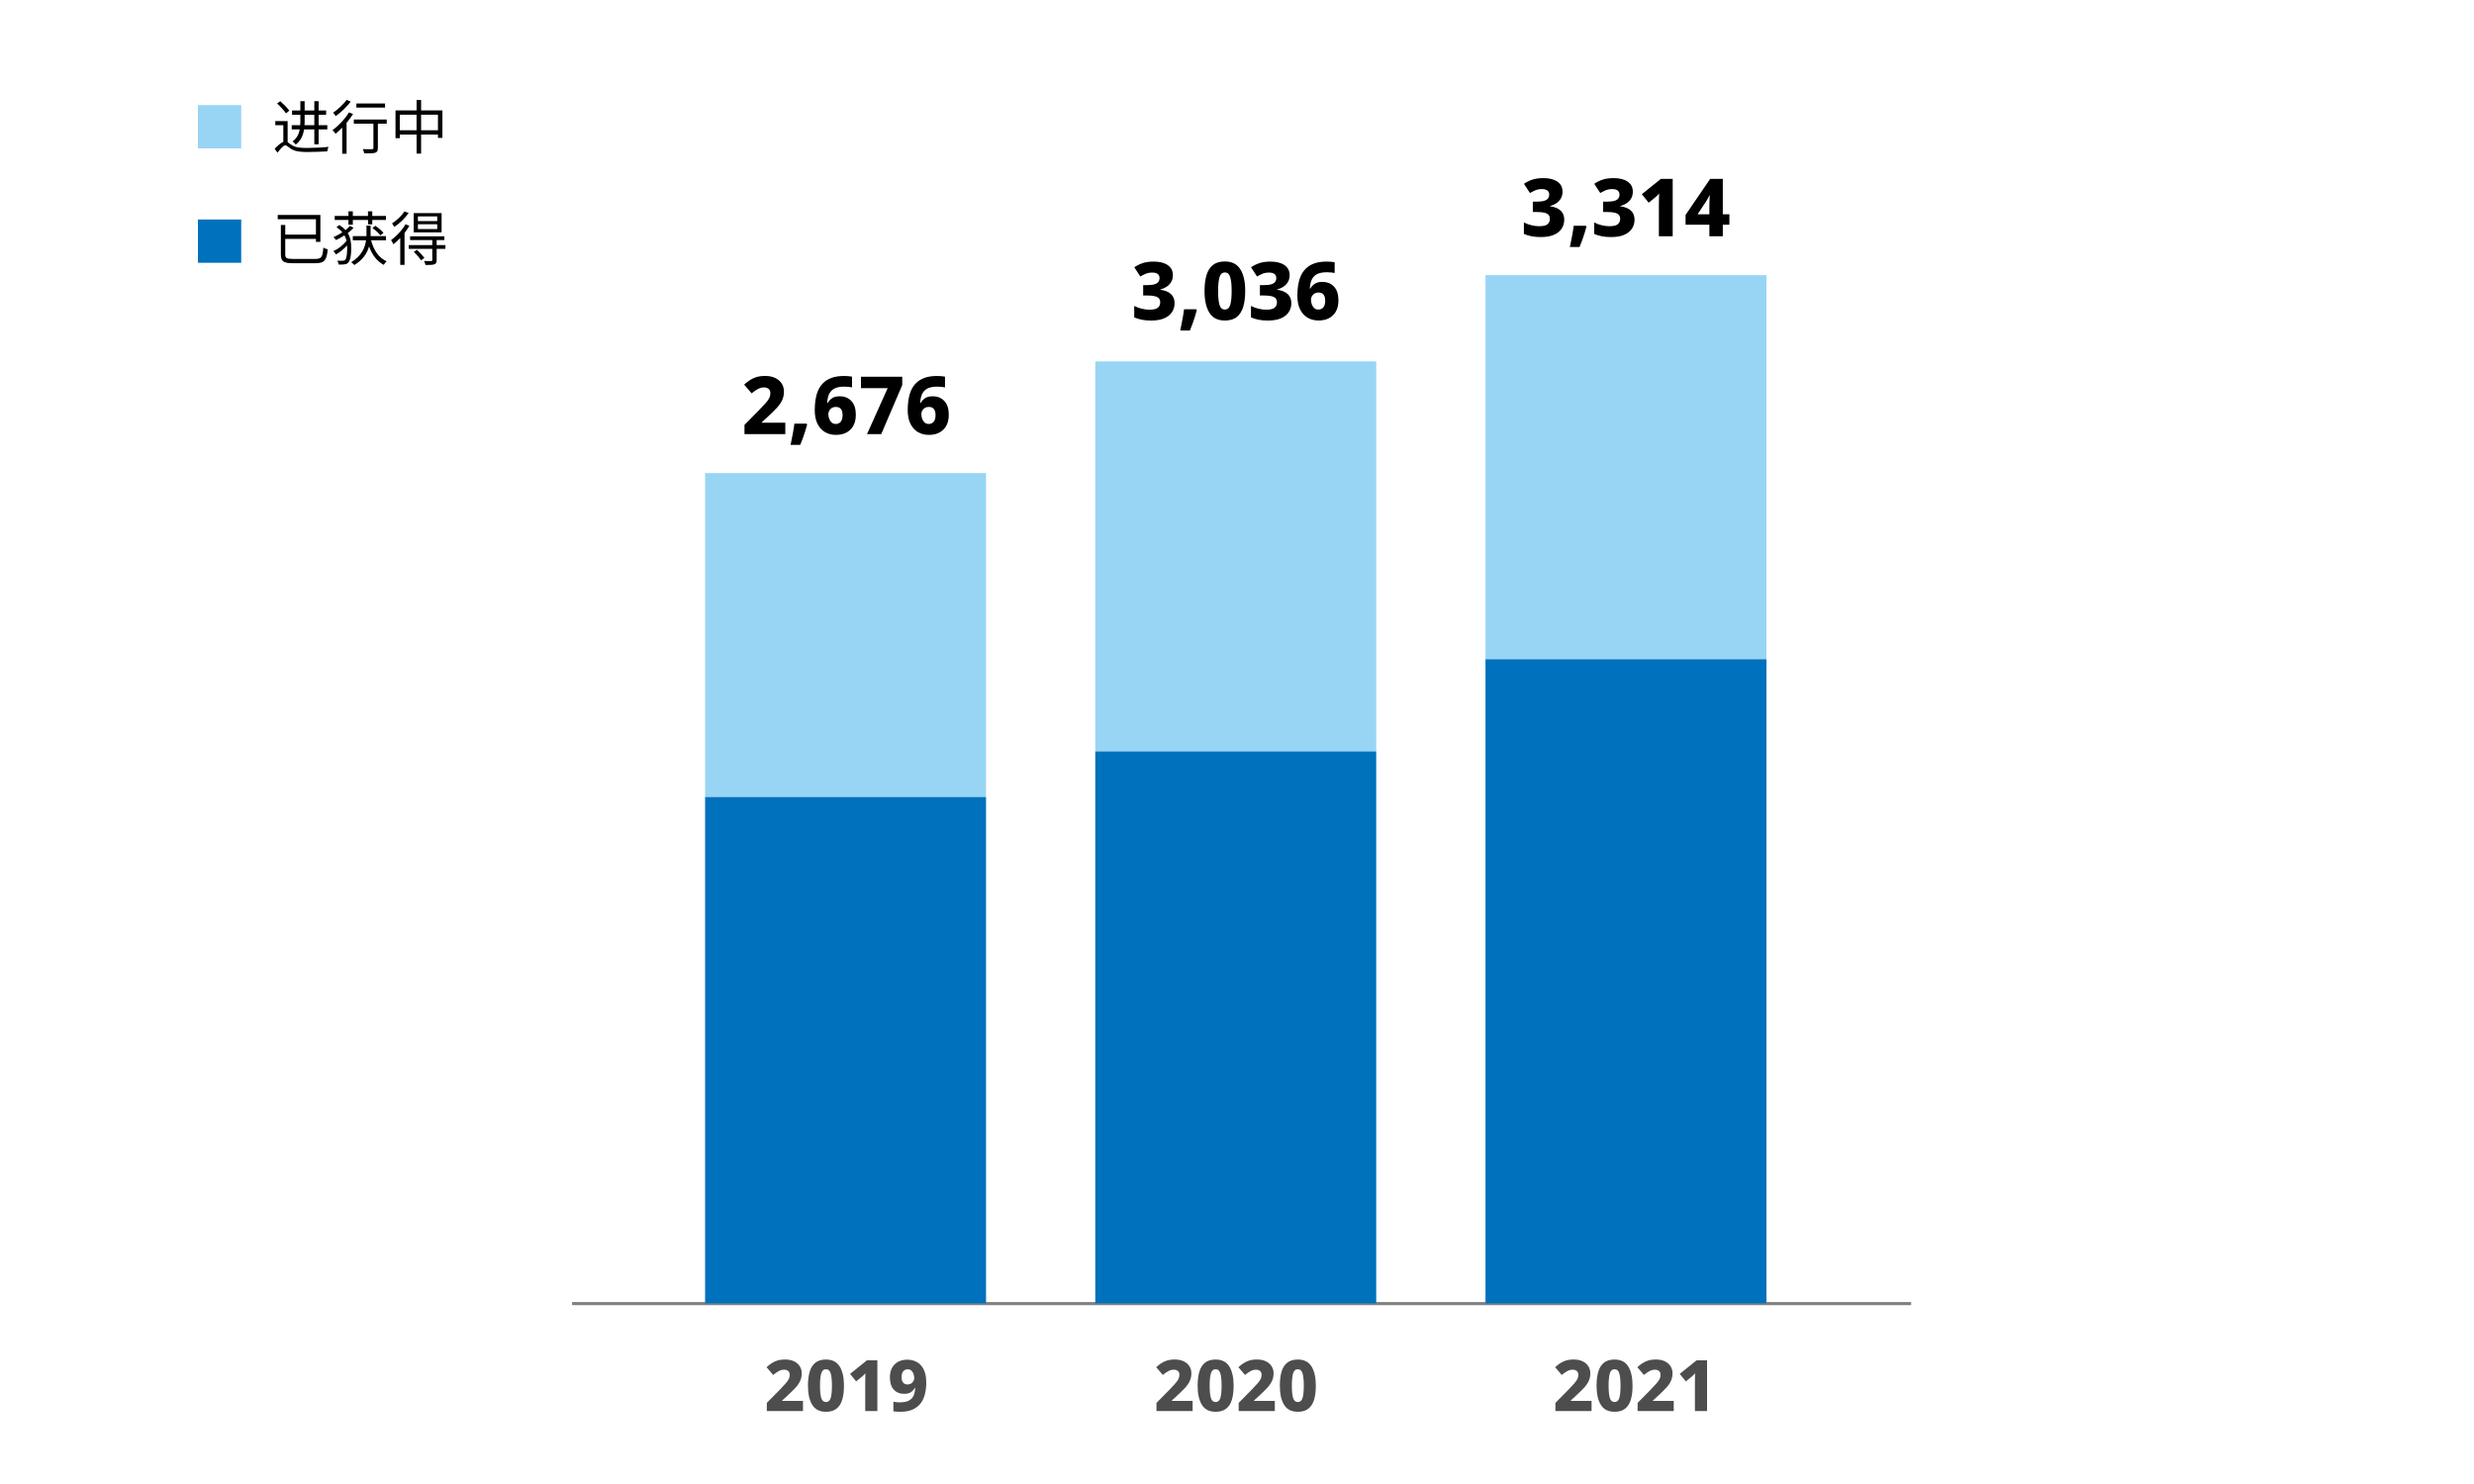 <?xml version="1.0" encoding="UTF-8"?><svg xmlns="http://www.w3.org/2000/svg" viewBox="0 0 800 480"><defs><style>.cls-1{fill:#0071bc;}.cls-2{fill:#98d5f4;}.cls-3{fill:#4d4d4d;}.cls-4{fill:none;stroke:gray;stroke-miterlimit:10;}</style></defs><g id="_021"><line class="cls-4" x1="185" y1="421.65" x2="618" y2="421.65"/><g><g><rect class="cls-2" x="228" y="153.02" width="90.85" height="104.77"/><rect class="cls-2" x="354.17" y="116.9" width="90.85" height="126.14"/><rect class="cls-2" x="480.35" y="89" width="90.85" height="124.23"/></g><g><rect class="cls-1" x="228" y="257.79" width="90.85" height="163.77"/><rect class="cls-1" x="354.17" y="243.04" width="90.85" height="178.52"/><rect class="cls-1" x="480.35" y="213.23" width="90.85" height="208.33"/></g></g></g><g id="Numbers"><g><path class="cls-3" d="M259.64,456.41h-11.68v-2.65l4.07-4.12c.83-.86,1.49-1.56,1.98-2.12,.49-.55,.84-1.04,1.05-1.46s.31-.87,.31-1.35c0-.58-.17-1.01-.52-1.28-.34-.27-.78-.4-1.3-.4-.58,0-1.15,.14-1.71,.44-.56,.29-1.17,.71-1.83,1.26l-2.14-2.51c.48-.43,.98-.83,1.52-1.21,.54-.38,1.17-.68,1.9-.92,.73-.24,1.61-.36,2.63-.36,1.1,0,2.05,.2,2.85,.59,.8,.39,1.41,.92,1.84,1.59,.43,.67,.64,1.43,.64,2.29,0,.92-.18,1.76-.53,2.51-.35,.75-.87,1.49-1.56,2.23-.69,.74-1.53,1.56-2.53,2.48l-1.7,1.56v.14h6.72v3.27Z"/><path class="cls-3" d="M272.91,448.2c0,1.76-.19,3.27-.56,4.53-.38,1.26-.99,2.22-1.84,2.9-.85,.68-1.99,1.01-3.42,1.01-2.02,0-3.5-.74-4.43-2.23s-1.39-3.56-1.39-6.21c0-1.76,.19-3.28,.56-4.54,.38-1.27,.99-2.24,1.84-2.91,.85-.67,1.99-1.01,3.42-1.01,2.01,0,3.48,.74,4.42,2.23,.93,1.49,1.4,3.57,1.4,6.23Zm-7.75,0c0,1.76,.13,3.09,.4,3.97,.27,.88,.78,1.32,1.53,1.32s1.26-.44,1.53-1.32c.27-.88,.4-2.21,.4-3.97s-.13-3.07-.4-3.97c-.27-.9-.78-1.35-1.53-1.35s-1.26,.45-1.53,1.35-.4,2.22-.4,3.97Z"/><path class="cls-3" d="M283.74,456.41h-3.96v-8.85c0-.2,0-.5,.01-.9,0-.4,.01-.82,.02-1.26,0-.45,.02-.84,.03-1.2-.12,.15-.29,.33-.51,.54-.21,.21-.41,.39-.6,.54l-1.89,1.54-1.96-2.44,5.45-4.39h3.38v16.42Z"/><path class="cls-3" d="M299.52,447.09c0,1.3-.13,2.53-.4,3.69-.27,1.16-.72,2.17-1.36,3.05-.64,.87-1.5,1.56-2.58,2.06-1.08,.5-2.43,.75-4.06,.75-.32,0-.7-.01-1.14-.03-.44-.02-.8-.06-1.09-.1v-3.13c.63,.14,1.3,.21,2.02,.21,1.3,0,2.31-.2,3.02-.59,.71-.39,1.22-.94,1.51-1.64s.46-1.52,.51-2.44h-.14c-.31,.54-.71,.99-1.22,1.36-.51,.37-1.26,.55-2.25,.55-1.4,0-2.51-.46-3.34-1.38-.83-.92-1.24-2.22-1.24-3.91,0-1.79,.51-3.2,1.52-4.22,1.01-1.02,2.4-1.53,4.16-1.53,1.13,0,2.16,.26,3.08,.78s1.65,1.32,2.18,2.4c.54,1.08,.81,2.46,.81,4.13Zm-5.98-4.19c-.6,0-1.08,.21-1.45,.62-.37,.41-.55,1.07-.55,1.96,0,.72,.16,1.29,.48,1.7s.81,.62,1.47,.62,1.14-.22,1.54-.65c.4-.44,.6-.9,.6-1.39,0-.46-.08-.91-.23-1.35-.15-.44-.38-.8-.69-1.08s-.7-.43-1.17-.43Z"/></g><g><path class="cls-3" d="M385.64,456.41h-11.68v-2.65l4.07-4.12c.83-.86,1.49-1.56,1.98-2.12,.49-.55,.84-1.04,1.05-1.46s.31-.87,.31-1.35c0-.58-.17-1.01-.52-1.28-.34-.27-.78-.4-1.3-.4-.58,0-1.15,.14-1.71,.44-.56,.29-1.17,.71-1.83,1.26l-2.14-2.51c.48-.43,.98-.83,1.52-1.21,.54-.38,1.17-.68,1.9-.92,.73-.24,1.61-.36,2.63-.36,1.1,0,2.05,.2,2.85,.59,.8,.39,1.41,.92,1.84,1.59,.43,.67,.64,1.43,.64,2.29,0,.92-.18,1.76-.53,2.51-.35,.75-.87,1.49-1.56,2.23-.69,.74-1.53,1.56-2.53,2.48l-1.7,1.56v.14h6.72v3.27Z"/><path class="cls-3" d="M398.91,448.2c0,1.76-.19,3.27-.56,4.53-.38,1.26-.99,2.22-1.84,2.9-.85,.68-1.99,1.01-3.42,1.01-2.02,0-3.5-.74-4.43-2.23s-1.39-3.56-1.39-6.21c0-1.76,.19-3.28,.56-4.54,.38-1.27,.99-2.24,1.84-2.91,.85-.67,1.99-1.01,3.42-1.01,2.01,0,3.48,.74,4.42,2.23,.93,1.49,1.4,3.57,1.4,6.23Zm-7.75,0c0,1.76,.13,3.09,.4,3.97,.27,.88,.78,1.32,1.53,1.32s1.26-.44,1.53-1.32c.27-.88,.4-2.21,.4-3.97s-.13-3.07-.4-3.97c-.27-.9-.78-1.35-1.53-1.35s-1.26,.45-1.53,1.35-.4,2.22-.4,3.97Z"/><path class="cls-3" d="M412.22,456.41h-11.68v-2.65l4.07-4.12c.83-.86,1.49-1.56,1.98-2.12,.49-.55,.84-1.04,1.05-1.46s.31-.87,.31-1.35c0-.58-.17-1.01-.52-1.28-.34-.27-.78-.4-1.3-.4-.58,0-1.15,.14-1.71,.44-.56,.29-1.17,.71-1.83,1.26l-2.14-2.51c.48-.43,.98-.83,1.52-1.21,.54-.38,1.17-.68,1.9-.92,.73-.24,1.61-.36,2.63-.36,1.1,0,2.05,.2,2.85,.59,.8,.39,1.41,.92,1.84,1.59,.43,.67,.64,1.43,.64,2.29,0,.92-.18,1.76-.53,2.51-.35,.75-.87,1.49-1.56,2.23-.69,.74-1.53,1.56-2.53,2.48l-1.7,1.56v.14h6.72v3.27Z"/><path class="cls-3" d="M425.49,448.2c0,1.76-.19,3.27-.56,4.53-.38,1.26-.99,2.22-1.84,2.9-.85,.68-1.99,1.01-3.42,1.01-2.02,0-3.5-.74-4.43-2.23s-1.39-3.56-1.39-6.21c0-1.76,.19-3.28,.56-4.54,.38-1.27,.99-2.24,1.84-2.91,.85-.67,1.99-1.01,3.42-1.01,2.01,0,3.48,.74,4.42,2.23,.93,1.49,1.4,3.57,1.4,6.23Zm-7.75,0c0,1.76,.13,3.09,.4,3.97,.27,.88,.78,1.32,1.53,1.32s1.26-.44,1.53-1.32c.27-.88,.4-2.21,.4-3.97s-.13-3.07-.4-3.97c-.27-.9-.78-1.35-1.53-1.35s-1.26,.45-1.53,1.35-.4,2.22-.4,3.97Z"/></g><g><path class="cls-3" d="M514.64,456.41h-11.68v-2.65l4.07-4.12c.83-.86,1.49-1.56,1.98-2.12,.49-.55,.84-1.04,1.05-1.46s.31-.87,.31-1.35c0-.58-.17-1.01-.52-1.28-.34-.27-.78-.4-1.3-.4-.58,0-1.15,.14-1.71,.44-.56,.29-1.17,.71-1.83,1.26l-2.14-2.51c.48-.43,.98-.83,1.52-1.21,.54-.38,1.17-.68,1.9-.92,.73-.24,1.61-.36,2.63-.36,1.1,0,2.05,.2,2.85,.59,.8,.39,1.41,.92,1.84,1.59,.43,.67,.64,1.43,.64,2.29,0,.92-.18,1.76-.53,2.51-.35,.75-.87,1.49-1.56,2.23-.69,.74-1.53,1.56-2.53,2.48l-1.7,1.56v.14h6.72v3.27Z"/><path class="cls-3" d="M527.91,448.2c0,1.76-.19,3.27-.56,4.53-.38,1.26-.99,2.22-1.84,2.9-.85,.68-1.99,1.01-3.42,1.01-2.02,0-3.5-.74-4.43-2.23s-1.39-3.56-1.39-6.21c0-1.76,.19-3.28,.56-4.54,.38-1.27,.99-2.24,1.84-2.91,.85-.67,1.99-1.01,3.42-1.01,2.01,0,3.48,.74,4.42,2.23,.93,1.49,1.4,3.57,1.4,6.23Zm-7.75,0c0,1.76,.13,3.09,.4,3.97,.27,.88,.78,1.32,1.53,1.32s1.26-.44,1.53-1.32c.27-.88,.4-2.21,.4-3.97s-.13-3.07-.4-3.97c-.27-.9-.78-1.35-1.53-1.35s-1.26,.45-1.53,1.35-.4,2.22-.4,3.97Z"/><path class="cls-3" d="M541.22,456.41h-11.68v-2.65l4.07-4.12c.83-.86,1.49-1.56,1.98-2.12,.49-.55,.84-1.04,1.05-1.46s.31-.87,.31-1.35c0-.58-.17-1.01-.52-1.28-.34-.27-.78-.4-1.3-.4-.58,0-1.15,.14-1.71,.44-.56,.29-1.17,.71-1.83,1.26l-2.14-2.51c.48-.43,.98-.83,1.52-1.21,.54-.38,1.17-.68,1.9-.92,.73-.24,1.61-.36,2.63-.36,1.1,0,2.05,.2,2.85,.59,.8,.39,1.41,.92,1.84,1.59,.43,.67,.64,1.43,.64,2.29,0,.92-.18,1.76-.53,2.51-.35,.75-.87,1.49-1.56,2.23-.69,.74-1.53,1.56-2.53,2.48l-1.7,1.56v.14h6.72v3.27Z"/><path class="cls-3" d="M552.03,456.41h-3.96v-8.85c0-.2,0-.5,.01-.9,0-.4,.01-.82,.02-1.26,0-.45,.02-.84,.03-1.2-.12,.15-.29,.33-.51,.54-.21,.21-.41,.39-.6,.54l-1.89,1.54-1.96-2.44,5.45-4.39h3.38v16.42Z"/></g><g><path d="M379.27,88.95c0,.87-.18,1.61-.55,2.24-.36,.62-.85,1.14-1.47,1.55s-1.3,.71-2.04,.9v.08c1.47,.19,2.61,.65,3.41,1.37,.8,.72,1.2,1.71,1.2,2.98,0,1.04-.27,1.99-.81,2.83-.54,.85-1.36,1.53-2.48,2.03s-2.56,.75-4.33,.75c-1.11,0-2.09-.09-2.95-.26s-1.69-.42-2.48-.75v-3.72c.8,.42,1.63,.72,2.5,.92,.87,.2,1.66,.3,2.39,.3,1.32,0,2.23-.21,2.74-.64,.51-.42,.77-1.01,.77-1.75,0-.47-.12-.87-.36-1.2-.24-.33-.67-.58-1.29-.75s-1.48-.26-2.59-.26h-1.27v-3.35h1.3c1.06,0,1.87-.1,2.44-.29,.57-.19,.97-.45,1.21-.79,.23-.34,.35-.72,.35-1.16,0-1.21-.8-1.82-2.39-1.82-.85,0-1.61,.16-2.28,.47s-1.18,.58-1.55,.81l-1.95-2.99c.75-.52,1.61-.96,2.6-1.31,.99-.35,2.22-.53,3.69-.53,1.91,0,3.42,.38,4.52,1.14,1.11,.76,1.66,1.84,1.66,3.22Z"/><path d="M386.81,100.03l.18,.29c-.16,.62-.36,1.33-.6,2.11-.24,.78-.51,1.56-.79,2.34-.29,.78-.57,1.49-.84,2.13h-3.12c.24-1.11,.48-2.29,.71-3.54,.23-1.25,.41-2.36,.53-3.33h3.93Z"/><path d="M402.65,94.13c0,1.99-.21,3.7-.64,5.12s-1.12,2.51-2.08,3.28-2.25,1.14-3.86,1.14c-2.29,0-3.96-.84-5-2.52-1.05-1.68-1.57-4.02-1.57-7.02,0-1.99,.21-3.71,.64-5.13,.42-1.43,1.12-2.53,2.08-3.29,.96-.76,2.25-1.14,3.86-1.14,2.27,0,3.93,.84,4.99,2.52,1.06,1.68,1.59,4.03,1.59,7.05Zm-8.76,0c0,1.99,.15,3.49,.46,4.49,.3,1,.88,1.5,1.73,1.5s1.43-.5,1.73-1.5c.3-1,.46-2.49,.46-4.49s-.15-3.47-.46-4.48c-.3-1.01-.88-1.52-1.73-1.52s-1.43,.51-1.73,1.52c-.3,1.01-.46,2.51-.46,4.48Z"/><path d="M417.02,88.95c0,.87-.18,1.61-.55,2.24-.36,.62-.85,1.14-1.47,1.55s-1.3,.71-2.04,.9v.08c1.47,.19,2.61,.65,3.41,1.37,.8,.72,1.2,1.71,1.2,2.98,0,1.04-.27,1.99-.81,2.83-.54,.85-1.36,1.53-2.48,2.03s-2.56,.75-4.33,.75c-1.11,0-2.09-.09-2.95-.26s-1.69-.42-2.48-.75v-3.72c.8,.42,1.63,.72,2.5,.92,.87,.2,1.66,.3,2.39,.3,1.32,0,2.23-.21,2.74-.64,.51-.42,.77-1.01,.77-1.75,0-.47-.12-.87-.36-1.2-.24-.33-.67-.58-1.29-.75s-1.48-.26-2.59-.26h-1.27v-3.35h1.3c1.06,0,1.87-.1,2.44-.29,.57-.19,.97-.45,1.21-.79,.23-.34,.35-.72,.35-1.16,0-1.21-.8-1.82-2.39-1.82-.85,0-1.61,.16-2.28,.47s-1.18,.58-1.55,.81l-1.95-2.99c.75-.52,1.61-.96,2.6-1.31,.99-.35,2.22-.53,3.69-.53,1.91,0,3.42,.38,4.52,1.14,1.11,.76,1.66,1.84,1.66,3.22Z"/><path d="M419.52,95.53c0-1.06,.08-2.12,.23-3.17,.16-1.06,.43-2.05,.82-2.98,.39-.93,.94-1.75,1.65-2.47,.71-.72,1.62-1.28,2.73-1.69,1.11-.41,2.46-.61,4.06-.61,.36,0,.8,.02,1.31,.05,.51,.04,.93,.09,1.26,.16v3.48c-.35-.07-.72-.12-1.13-.17s-.86-.07-1.37-.07c-1.4,0-2.5,.22-3.28,.65-.78,.43-1.34,1.05-1.68,1.85-.34,.8-.53,1.73-.58,2.78h.16c.35-.61,.82-1.12,1.43-1.54,.61-.42,1.41-.62,2.42-.62,1.63,0,2.91,.52,3.85,1.56s1.4,2.5,1.4,4.39c0,2.06-.58,3.67-1.73,4.81s-2.72,1.72-4.69,1.72c-1.3,0-2.47-.29-3.5-.87-1.03-.58-1.85-1.47-2.46-2.68-.61-1.2-.91-2.73-.91-4.59Zm6.79,4.6c.66,0,1.19-.23,1.6-.7,.41-.47,.61-1.21,.61-2.21,0-.8-.17-1.43-.52-1.9s-.89-.7-1.64-.7-1.36,.24-1.79,.73c-.43,.48-.65,1.01-.65,1.59,0,.5,.09,1,.26,1.49,.17,.49,.44,.9,.79,1.22,.35,.32,.8,.48,1.34,.48Z"/></g><g><path d="M505.27,61.95c0,.87-.18,1.61-.55,2.24-.36,.62-.85,1.14-1.47,1.55s-1.3,.71-2.04,.9v.08c1.47,.19,2.61,.65,3.41,1.37,.8,.72,1.2,1.71,1.2,2.98,0,1.04-.27,1.99-.81,2.83-.54,.85-1.36,1.53-2.48,2.03s-2.56,.75-4.33,.75c-1.11,0-2.09-.09-2.95-.26s-1.69-.42-2.48-.75v-3.72c.8,.42,1.63,.72,2.5,.92,.87,.2,1.66,.3,2.39,.3,1.32,0,2.23-.21,2.74-.64,.51-.42,.77-1.01,.77-1.75,0-.47-.12-.87-.36-1.2-.24-.33-.67-.58-1.29-.75s-1.48-.26-2.59-.26h-1.27v-3.35h1.3c1.06,0,1.87-.1,2.44-.29,.57-.19,.97-.45,1.21-.79,.23-.34,.35-.72,.35-1.16,0-1.21-.8-1.82-2.39-1.82-.85,0-1.61,.16-2.28,.47s-1.18,.58-1.55,.81l-1.95-2.99c.75-.52,1.61-.96,2.6-1.31,.99-.35,2.22-.53,3.69-.53,1.91,0,3.42,.38,4.52,1.14,1.11,.76,1.66,1.84,1.66,3.22Z"/><path d="M512.81,73.03l.18,.29c-.16,.62-.36,1.33-.6,2.11-.24,.78-.51,1.56-.79,2.34-.29,.78-.57,1.49-.84,2.13h-3.12c.24-1.11,.48-2.29,.71-3.54,.23-1.25,.41-2.36,.53-3.33h3.93Z"/><path d="M528,61.95c0,.87-.18,1.61-.55,2.24-.36,.62-.85,1.14-1.47,1.55s-1.3,.71-2.04,.9v.08c1.47,.19,2.61,.65,3.41,1.37,.8,.72,1.2,1.71,1.2,2.98,0,1.04-.27,1.99-.81,2.83-.54,.85-1.36,1.53-2.48,2.03s-2.56,.75-4.33,.75c-1.11,0-2.09-.09-2.95-.26s-1.69-.42-2.48-.75v-3.72c.8,.42,1.63,.72,2.5,.92,.87,.2,1.66,.3,2.39,.3,1.32,0,2.23-.21,2.74-.64,.51-.42,.77-1.01,.77-1.75,0-.47-.12-.87-.36-1.2-.24-.33-.67-.58-1.29-.75s-1.48-.26-2.59-.26h-1.27v-3.35h1.3c1.06,0,1.87-.1,2.44-.29,.57-.19,.97-.45,1.21-.79,.23-.34,.35-.72,.35-1.16,0-1.21-.8-1.82-2.39-1.82-.85,0-1.61,.16-2.28,.47s-1.18,.58-1.55,.81l-1.95-2.99c.75-.52,1.61-.96,2.6-1.31,.99-.35,2.22-.53,3.69-.53,1.91,0,3.42,.38,4.52,1.14,1.11,.76,1.66,1.84,1.66,3.22Z"/><path d="M540.89,76.41h-4.47v-10.01c0-.23,0-.56,.01-1.01,0-.45,.02-.93,.03-1.43,0-.5,.02-.95,.04-1.35-.14,.17-.33,.38-.57,.61-.24,.23-.47,.44-.68,.61l-2.13,1.74-2.21-2.76,6.16-4.96h3.82v18.56Z"/><path d="M559.22,72.69h-2.13v3.72h-4.34v-3.72h-7.7v-3.17l7.96-11.67h4.08v11.46h2.13v3.38Zm-6.47-3.38v-2.68c0-.35,0-.77,.03-1.27,.02-.5,.03-.96,.05-1.38s.04-.68,.05-.78h-.13c-.16,.36-.31,.69-.47,.97-.16,.29-.35,.6-.57,.95l-2.78,4.19h3.82Z"/></g><g><path d="M253.95,140.41h-13.21v-2.99l4.6-4.65c.94-.97,1.68-1.77,2.24-2.39s.95-1.17,1.18-1.65c.23-.48,.35-.98,.35-1.52,0-.66-.2-1.14-.58-1.44-.39-.3-.88-.46-1.47-.46-.66,0-1.3,.17-1.94,.49-.63,.33-1.32,.81-2.07,1.43l-2.42-2.83c.54-.48,1.11-.94,1.72-1.36,.61-.42,1.32-.77,2.14-1.04,.82-.27,1.82-.4,2.98-.4,1.25,0,2.32,.22,3.22,.66s1.59,1.04,2.08,1.79c.48,.75,.73,1.62,.73,2.59,0,1.04-.2,1.99-.6,2.83-.4,.85-.99,1.69-1.77,2.52-.78,.83-1.73,1.77-2.86,2.81l-1.92,1.77v.16h7.59v3.69Z"/><path d="M260.81,137.03l.18,.29c-.16,.62-.36,1.33-.6,2.11-.24,.78-.51,1.56-.79,2.34-.29,.78-.57,1.49-.84,2.13h-3.12c.24-1.11,.48-2.29,.71-3.54,.23-1.25,.41-2.36,.53-3.33h3.93Z"/><path d="M263.46,132.53c0-1.06,.08-2.12,.23-3.17,.16-1.06,.43-2.05,.82-2.98,.39-.93,.94-1.75,1.65-2.47,.71-.72,1.62-1.28,2.73-1.69,1.11-.41,2.46-.61,4.06-.61,.36,0,.8,.02,1.31,.05,.51,.04,.93,.09,1.26,.16v3.48c-.35-.07-.72-.12-1.13-.17s-.86-.07-1.37-.07c-1.4,0-2.5,.22-3.28,.65-.78,.43-1.34,1.05-1.68,1.85-.34,.8-.53,1.73-.58,2.78h.16c.35-.61,.82-1.12,1.43-1.54,.61-.42,1.41-.62,2.42-.62,1.63,0,2.91,.52,3.85,1.56s1.4,2.5,1.4,4.39c0,2.06-.58,3.67-1.73,4.81s-2.72,1.72-4.69,1.72c-1.3,0-2.47-.29-3.5-.87-1.03-.58-1.85-1.47-2.46-2.68-.61-1.2-.91-2.73-.91-4.59Zm6.79,4.6c.66,0,1.19-.23,1.6-.7,.41-.47,.61-1.21,.61-2.21,0-.8-.17-1.43-.52-1.9s-.89-.7-1.64-.7-1.36,.24-1.79,.73c-.43,.48-.65,1.01-.65,1.59,0,.5,.09,1,.26,1.49,.17,.49,.44,.9,.79,1.22,.35,.32,.8,.48,1.34,.48Z"/><path d="M280.36,140.41l6.68-14.87h-8.63v-3.69h13.34v2.7l-6.79,15.86h-4.6Z"/><path d="M293.52,132.53c0-1.06,.08-2.12,.23-3.17,.16-1.06,.43-2.05,.82-2.98,.39-.93,.94-1.75,1.65-2.47,.71-.72,1.62-1.28,2.73-1.69,1.11-.41,2.46-.61,4.06-.61,.36,0,.8,.02,1.31,.05,.51,.04,.93,.09,1.26,.16v3.48c-.35-.07-.72-.12-1.13-.17s-.86-.07-1.37-.07c-1.4,0-2.5,.22-3.28,.65-.78,.43-1.34,1.05-1.68,1.85-.34,.8-.53,1.73-.58,2.78h.16c.35-.61,.82-1.12,1.43-1.54,.61-.42,1.41-.62,2.42-.62,1.63,0,2.91,.52,3.85,1.56s1.4,2.5,1.4,4.39c0,2.06-.58,3.67-1.73,4.81s-2.72,1.72-4.69,1.72c-1.3,0-2.47-.29-3.5-.87-1.03-.58-1.85-1.47-2.46-2.68-.61-1.2-.91-2.73-.91-4.59Zm6.79,4.6c.66,0,1.19-.23,1.6-.7,.41-.47,.61-1.21,.61-2.21,0-.8-.17-1.43-.52-1.9s-.89-.7-1.64-.7-1.36,.24-1.79,.73c-.43,.48-.65,1.01-.65,1.59,0,.5,.09,1,.26,1.49,.17,.49,.44,.9,.79,1.22,.35,.32,.8,.48,1.34,.48Z"/></g><rect class="cls-2" x="64" y="34" width="14" height="14"/><rect class="cls-1" x="64" y="71" width="14" height="14"/></g><g id="Labels-CHS"><g><path d="M93,45.98c.36,.23,.76,.59,1.39,.97,1.23,.78,2.81,.91,4.96,.91s5.05-.15,6.88-.36c-.15,.38-.38,1.06-.42,1.46-1.33,.09-4.69,.21-6.52,.21-2.34,0-3.91-.23-5.22-1.04-.76-.51-1.39-1.14-1.79-1.14-.65,0-1.58,1.12-2.54,2.41l-.93-1.27c1.01-1.06,1.98-1.92,2.81-2.24v-5.39h-2.6v-1.33h3.99v6.82Zm-.51-9.31c-.59-.88-1.84-2.24-2.89-3.19l1.01-.76c1.04,.91,2.34,2.22,2.94,3.06l-1.06,.89Zm5.83,5.19c-.28,1.8-1.01,3.63-2.68,4.9-.19-.27-.72-.8-1.03-1.01,1.42-1.06,2.05-2.47,2.32-3.89h-2.6v-1.37h2.75c.04-.4,.04-.78,.04-1.18v-2.2h-2.68v-1.37h2.68v-3.02h1.39v3.02h3.13v-3.02h1.39v3.02h2.43v1.37h-2.43v3.38h2.81v1.37h-2.81v4.81h-1.39v-4.81h-3.33Zm.19-2.53c0,.38,0,.76-.04,1.16h3.17v-3.38h-3.13v2.22Z"/><path d="M114.16,36.86c-.59,.97-1.31,1.94-2.09,2.87v9.99h-1.41v-8.44c-.72,.74-1.44,1.43-2.15,1.98-.21-.29-.7-.89-.99-1.18,1.96-1.39,4.01-3.57,5.32-5.72l1.31,.49Zm-.74-4.01c-1.24,1.67-3.17,3.51-4.86,4.71-.21-.3-.59-.86-.84-1.12,1.58-1.06,3.4-2.77,4.35-4.12l1.35,.53Zm11.64,7.16h-2.87v7.85c0,.87-.21,1.31-.84,1.54-.65,.21-1.71,.21-3.57,.21-.06-.38-.25-.97-.46-1.37,1.35,.04,2.6,.04,2.96,.02,.36-.02,.47-.1,.47-.42v-7.83h-6.34v-1.35h10.64v1.35Zm-.55-5.21h-9.27v-1.33h9.27v1.33Z"/><path d="M143.06,35.71v8.89h-1.44v-1.08h-5.45v6.16h-1.46v-6.16h-5.43v1.18h-1.39v-8.98h6.82v-3.38h1.46v3.38h6.9Zm-8.36,6.42v-5.03h-5.43v5.03h5.43Zm6.92,0v-5.03h-5.45v5.03h5.45Z"/><path d="M101.93,83.75c2.07,0,2.37-.63,2.64-3.68,.38,.27,1.01,.49,1.42,.57-.36,3.48-.99,4.5-4.08,4.5h-7.1c-3.04,0-3.99-.53-3.99-2.87v-9.5h1.42v3.12h9.92v-4.98h-12.35v-1.39h13.79v8.7h-1.44v-.95h-9.92v5.02c0,1.2,.42,1.46,2.47,1.46h7.22Z"/><path d="M114.33,73.7c-.51,.59-1.18,1.16-1.88,1.69,.95,1.56,1.12,3.19,1.12,4.86,0,2.17-.21,3.82-.97,4.69-.25,.29-.59,.47-1.01,.53-.63,.13-1.31,.13-2.09,.09-.02-.4-.19-.89-.44-1.25,.85,.06,1.58,.06,1.98,0,.29-.02,.46-.11,.61-.3,.44-.55,.61-1.92,.61-3.82,0-.25,0-.51-.02-.8-1.03,1.14-2.39,2.24-3.61,2.91-.17-.34-.53-.8-.85-1.08,1.54-.63,3.34-2.05,4.27-3.34-.13-.61-.36-1.18-.67-1.75-.87,.59-1.8,1.08-2.72,1.52-.19-.29-.57-.68-.85-.93,1.01-.44,2-.97,2.89-1.56-.46-.59-1.1-1.14-1.88-1.67l.91-.72c.82,.53,1.48,1.08,1.98,1.67,.57-.47,1.08-.93,1.46-1.39l1.16,.65Zm-1.65-2.56h-4.45v-1.29h4.45v-1.5h1.41v1.5h4.9v-1.5h1.39v1.5h4.43v1.29h-4.43v1.44h-1.37v-1.44h-4.92v1.54h-1.41v-1.54Zm7.31,6.57c.84,3.17,2.43,5.66,5.03,6.8-.3,.27-.72,.78-.93,1.16-2.24-1.18-3.78-3.27-4.75-5.98-.59,2.13-1.92,4.27-4.75,6.04-.25-.3-.68-.68-1.03-.91,3.44-2.11,4.48-4.77,4.81-7.11h-4.29v-1.33h4.41c.02-.23,.02-.44,.02-.67v-2.75h1.33v3.42h4.98v1.33h-4.83Zm1.37-4.67c.99,.65,2.13,1.6,2.64,2.3l-.99,.78c-.51-.7-1.61-1.69-2.6-2.36l.95-.72Z"/><path d="M132.37,73.03c-.44,.78-.99,1.58-1.56,2.34v10.3h-1.39v-8.7c-.72,.78-1.48,1.48-2.22,2.05-.11-.29-.49-1.01-.74-1.35,1.71-1.25,3.55-3.17,4.67-5.13l1.23,.49Zm-.23-4.12c-1.12,1.62-2.96,3.38-4.64,4.5-.15-.32-.49-.85-.74-1.14,1.5-.97,3.19-2.55,4.03-3.88l1.35,.51Zm11.89,11.57h-2.83v3.65c0,.76-.17,1.12-.72,1.35-.57,.21-1.46,.23-2.89,.23-.06-.4-.27-.91-.46-1.29,1.06,.04,2.01,.04,2.28,.02,.3-.02,.38-.09,.38-.34v-3.61h-7.62v-1.21h7.62v-1.62h-7.18v-1.22h11.08v1.22h-2.49v1.62h2.83v1.21Zm-1.23-5.32h-9.02v-6.23h9.02v6.23Zm-7.98,5.64c.87,.78,1.92,1.9,2.41,2.64l-1.08,.76c-.46-.76-1.48-1.92-2.34-2.75l1.01-.65Zm6.57-10.81h-6.25v1.52h6.25v-1.52Zm0,2.55h-6.25v1.54h6.25v-1.54Z"/></g></g></svg>